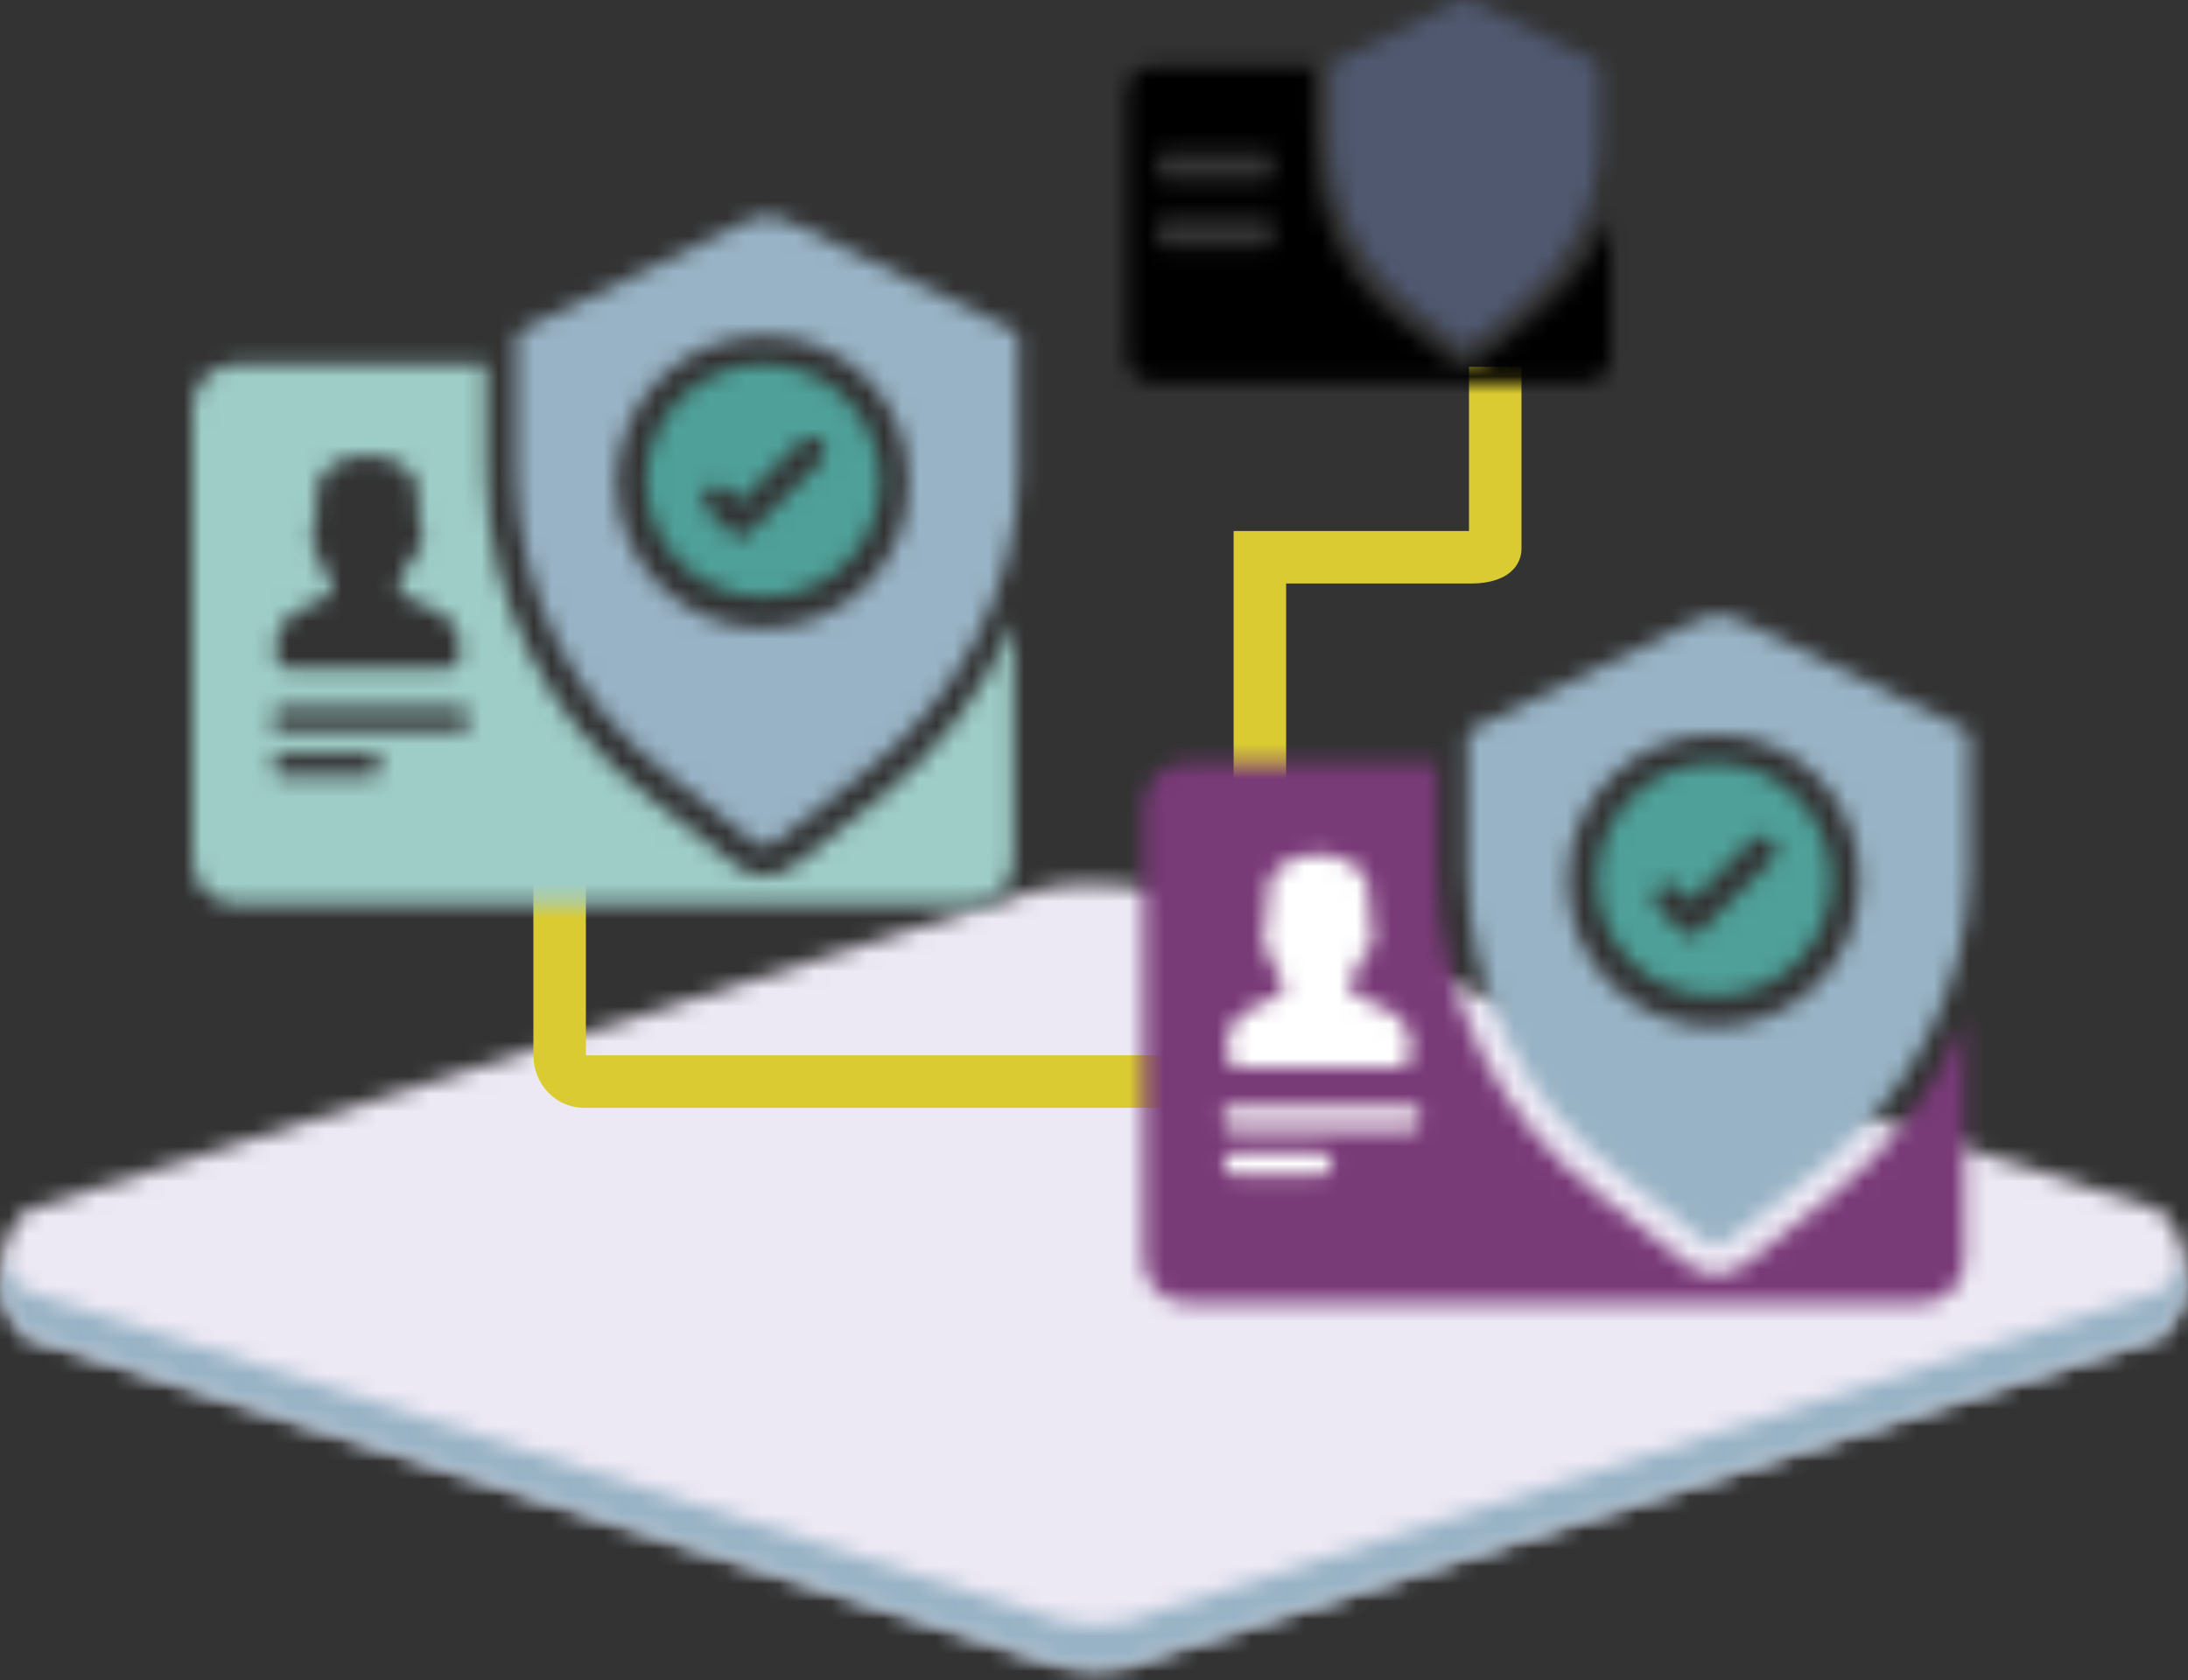 
<svg width="125px" height="96px" viewBox="0 0 125 96" version="1.1" xmlns="http://www.w3.org/2000/svg" xmlns:xlink="http://www.w3.org/1999/xlink">
    <rect x="0" y="0" width="125" height="96" fill="#333333" stroke="none"/>
    <!-- Generator: Sketch 51.2 (57519) - http://www.bohemiancoding.com/sketch -->
    <desc>Created with Sketch.</desc>
    <defs>
        <path d="M-1.03739239e-12,22.715 C0.013,21.422 0.517,20.133 1.511,19.152 L58.8,0.972 C60.967,0.274 64.078,0.418 66.127,0.972 L123.416,19.152 C125.432,21.14 125.432,24.392 123.416,26.38 L66.127,44.56 C63.942,45.663 61.306,45.592 58.8,44.56 L1.511,26.38 C0.517,25.399 0.013,24.11 -1.00897068e-12,22.817 L0,22.715 Z" id="path-1"></path>
        <path d="M-4.40536496e-12,1.653 C0,1.341 0.028,1.029 0.085,0.722 C0.266,1.714 0.738,2.024 1.508,2.787 L58.834,21.061 C61.342,22.098 63.98,22.169 66.166,21.061 L123.492,2.787 C124.262,2.024 124.734,1.714 124.915,0.722 C124.971,1.028 125,1.338 125,1.647 L125,1.664 C124.998,2.976 124.497,4.287 123.492,5.283 L66.166,23.557 C63.98,24.665 61.342,24.593 58.834,23.557 L1.508,5.283 C0.501,4.285 0.001,2.973 -1.42108547e-13,1.659 L0,1.653 Z" id="path-3"></path>
        <path d="M10.938,6.321 C11.224,6.036 11.224,5.467 10.938,5.182 C10.652,4.897 10.08,4.897 9.794,5.182 L6.267,8.694 L5.505,7.935 C5.219,7.65 4.647,7.65 4.361,7.935 C4.075,8.22 4.075,8.789 4.361,9.074 L5.695,10.403 C5.886,10.593 6.077,10.688 6.267,10.688 C6.458,10.688 6.744,10.593 6.839,10.403 L10.938,6.321 Z M7.602,0.815 C11.32,0.815 14.275,3.853 14.275,7.46 C14.275,11.163 11.32,14.106 7.602,14.106 C3.884,14.106 0.929,11.163 0.929,7.46 C0.929,3.758 3.979,0.815 7.602,0.815 Z" id="path-5"></path>
        <path d="M15.252,17.592 L15.252,16.936 C15.252,16.082 14.725,15.294 13.999,14.965 L11.955,13.98 C11.889,13.98 11.823,13.914 11.823,13.849 L11.823,13.258 C11.823,13.192 11.889,13.192 11.889,13.126 C12.153,12.798 12.351,12.404 12.482,11.944 C12.812,11.747 13.076,11.353 13.076,10.959 L13.076,10.105 C13.076,9.842 13.01,9.645 12.878,9.448 L12.878,8.463 C12.944,7.872 12.746,7.281 12.351,6.887 C11.691,6.296 10.834,5.967 9.976,6.033 C9.119,5.967 8.196,6.296 7.602,6.887 C7.207,7.346 7.009,7.938 7.075,8.463 L7.075,9.448 C6.943,9.645 6.877,9.908 6.877,10.105 L6.877,10.959 C6.877,11.287 7.009,11.616 7.207,11.813 C7.338,12.338 7.602,12.798 7.932,13.258 L7.932,13.849 C7.932,13.914 7.866,13.98 7.866,13.98 L5.954,14.965 C5.228,15.359 4.766,16.082 4.766,16.936 L4.766,17.592 C4.766,17.724 4.832,17.921 4.964,17.986 C5.096,18.118 5.228,18.184 5.36,18.184 L14.659,18.184 C14.791,18.184 14.989,18.118 15.055,17.986 C15.187,17.855 15.252,17.724 15.252,17.592 Z M15.203,21.766 C15.565,21.766 15.855,21.477 15.855,21.116 C15.855,20.755 15.565,20.467 15.203,20.467 L5.133,20.467 C4.77,20.467 4.481,20.755 4.481,21.116 C4.481,21.477 4.77,21.766 5.133,21.766 L15.203,21.766 Z M10.131,24.363 C10.494,24.363 10.783,24.074 10.783,23.714 C10.711,23.281 10.421,23.064 10.131,23.064 L5.205,23.064 C4.843,23.064 4.553,23.353 4.553,23.714 C4.553,24.074 4.843,24.363 5.205,24.363 L10.131,24.363 Z M39.275,25.593 C42.611,22.935 45.281,19.518 46.901,15.53 L46.901,29.201 C46.901,30.625 45.757,31.669 44.422,31.669 L2.479,31.669 C1.049,31.669 0,30.53 0,29.201 L0,3.283 C0,1.859 1.144,0.815 2.479,0.815 L16.778,0.815 L16.778,7.176 C16.873,14.391 20.305,21.226 26.12,25.593 L31.077,29.486 C32.03,30.245 33.365,30.245 34.318,29.486 L39.275,25.593 Z" id="path-7"></path>
        <path d="M14.602,23.91 C19.178,23.91 22.991,20.112 22.895,15.555 C22.991,10.903 19.178,7.106 14.602,7.201 C10.026,7.201 6.213,10.903 6.213,15.555 C6.213,20.207 10.026,23.91 14.602,23.91 Z M28.806,6.821 C28.996,6.916 29.187,7.106 29.187,7.391 L29.187,15.081 C29.092,21.821 25.564,28.182 20.226,32.264 L15.269,36.157 C14.888,36.441 14.411,36.441 14.125,36.157 L9.168,32.264 C3.735,28.182 0.589,21.821 0.493,15.081 L0.493,7.391 C0.493,7.106 0.684,6.916 0.875,6.821 L13.839,0.555 C14.507,0.27 15.174,0.27 15.841,0.555 L28.806,6.821 Z" id="path-9"></path>
        <path d="M10.275,6.106 C10.561,5.821 10.561,5.251 10.275,4.967 C9.989,4.682 9.417,4.682 9.131,4.967 L5.604,8.479 L4.841,7.72 C4.555,7.435 3.983,7.435 3.697,7.72 C3.411,8.005 3.411,8.574 3.697,8.859 L5.032,10.188 C5.222,10.378 5.413,10.473 5.604,10.473 C5.794,10.473 6.08,10.378 6.176,10.188 L10.275,6.106 Z M6.938,0.599 C10.656,0.599 13.611,3.637 13.611,7.245 C13.611,10.948 10.656,13.891 6.938,13.891 C3.221,13.891 0.265,10.948 0.265,7.245 C0.265,3.543 3.316,0.599 6.938,0.599 Z" id="path-11"></path>
        <path d="M39.611,25.378 C42.948,22.72 45.617,19.302 47.237,15.315 L47.237,28.986 C47.237,30.41 46.094,31.454 44.759,31.454 L2.815,31.454 C1.385,31.454 0.337,30.315 0.337,28.986 L0.337,3.068 C0.337,1.644 1.48,0.6 2.815,0.6 L17.114,0.6 L17.114,6.961 C17.209,14.176 20.641,21.011 26.456,25.378 L31.413,29.271 C32.367,30.03 33.701,30.03 34.654,29.271 L39.611,25.378 Z" id="path-13"></path>
        <path d="M14.938,23.695 C19.514,23.695 23.327,19.897 23.232,15.34 C23.327,10.688 19.514,6.891 14.938,6.986 C10.363,6.986 6.55,10.688 6.55,15.34 C6.55,19.992 10.363,23.695 14.938,23.695 Z M29.142,6.606 C29.333,6.701 29.523,6.891 29.523,7.176 L29.523,14.865 C29.428,21.606 25.901,27.967 20.563,32.049 L15.606,35.941 C15.224,36.226 14.748,36.226 14.462,35.941 L9.505,32.049 C4.071,27.967 0.925,21.606 0.83,14.865 L0.83,7.176 C0.83,6.891 1.021,6.701 1.211,6.606 L14.176,0.34 C14.843,0.055 15.51,0.055 16.178,0.34 L29.142,6.606 Z" id="path-15"></path>
        <path d="M11.589,12.377 C11.589,12.509 11.523,12.64 11.391,12.771 C11.325,12.903 11.127,12.968 10.995,12.968 L1.696,12.968 C1.565,12.968 1.433,12.903 1.301,12.771 C1.169,12.706 1.103,12.509 1.103,12.377 L1.103,11.72 C1.103,10.867 1.565,10.144 2.29,9.75 L4.202,8.765 C4.202,8.765 4.269,8.699 4.269,8.633 L4.269,8.042 C3.939,7.583 3.675,7.123 3.543,6.597 C3.345,6.4 3.213,6.072 3.213,5.744 L3.213,4.89 C3.213,4.693 3.279,4.43 3.411,4.233 L3.411,3.248 C3.345,2.722 3.543,2.131 3.939,1.671 C4.532,1.08 5.456,0.752 6.313,0.818 C7.17,0.752 8.028,1.08 8.687,1.671 C9.083,2.066 9.281,2.657 9.215,3.248 L9.215,4.233 C9.347,4.43 9.412,4.627 9.412,4.89 L9.412,5.744 C9.412,6.138 9.149,6.532 8.819,6.729 C8.687,7.189 8.489,7.583 8.226,7.911 C8.226,7.977 8.159,7.977 8.159,8.042 L8.159,8.633 C8.159,8.699 8.226,8.765 8.291,8.765 L10.336,9.75 C11.061,10.078 11.589,10.867 11.589,11.72 L11.589,12.377 Z M11.539,16.55 L1.469,16.55 C1.107,16.55 0.817,16.262 0.817,15.901 C0.817,15.54 1.107,15.252 1.469,15.252 L11.539,15.252 C11.901,15.252 12.191,15.54 12.191,15.901 C12.191,16.262 11.901,16.55 11.539,16.55 Z M6.468,19.148 L1.541,19.148 C1.179,19.148 0.889,18.859 0.889,18.498 C0.889,18.138 1.179,17.849 1.541,17.849 L6.468,17.849 C6.758,17.849 7.047,18.066 7.12,18.498 C7.12,18.859 6.83,19.148 6.468,19.148 Z" id="path-17"></path>
        <path d="M8.391,7.312 C8.604,7.312 8.775,6.94 8.775,6.476 C8.775,6.012 8.604,5.641 8.391,5.641 L2.455,5.641 C2.242,5.641 2.071,6.012 2.071,6.476 C2.071,6.94 2.242,7.312 2.455,7.312 L8.391,7.312 Z M8.391,11.109 C8.604,11.109 8.775,10.738 8.775,10.274 C8.775,9.809 8.604,9.438 8.391,9.438 L2.455,9.438 C2.242,9.438 2.071,9.809 2.071,10.274 C2.071,10.738 2.242,11.109 2.455,11.109 L8.391,11.109 Z M20.611,17.559 L23.533,15.283 C25.5,13.729 27.073,11.731 28.028,9.4 L28.028,17.392 C28.028,18.225 27.354,18.835 26.567,18.835 L1.844,18.835 C1.001,18.835 0.383,18.169 0.383,17.392 L0.383,2.241 C0.383,1.408 1.057,0.797 1.844,0.797 L10.985,0.797 L10.985,4.516 C11.041,8.734 12.351,12.73 15.779,15.283 L18.701,17.559 C19.263,18.003 20.049,18.003 20.611,17.559 Z" id="path-19"></path>
        <path d="M8.267,0.117 L15.158,3.545 C15.259,3.597 15.361,3.701 15.361,3.857 L15.361,8.065 C15.31,11.753 13.435,15.233 10.598,17.467 L7.963,19.596 C7.76,19.752 7.507,19.752 7.354,19.596 L4.72,17.467 C1.831,15.233 0.159,11.753 0.108,8.065 L0.108,3.857 C0.108,3.701 0.21,3.597 0.311,3.545 L7.202,0.117 C7.557,-0.039 7.912,-0.039 8.267,0.117 Z" id="path-21"></path>
    </defs>
    <g id="Page-1" stroke="none" stroke-width="1" fill="none" fill-rule="evenodd">
        <g id="Mobile-2.1-products" transform="translate(-97, -2023)">
            <g id="Group-1640" transform="translate(97, 2073)">
                <mask id="mask-2" fill="white">
                    <use xlink:href="#path-1"></use>
                </mask>
                <g id="Clip-1639"></g>
                <polygon id="Fill-1638" fill="#ECE8F4" mask="url(#mask-2)" points="-5 50.361 129.928 50.361 129.928 -4.499 -5 -4.499"></polygon>
            </g>
            <g id="Group-1643" transform="translate(97, 2094)">
                <mask id="mask-4" fill="white">
                    <use xlink:href="#path-3"></use>
                </mask>
                <g id="Clip-1642"></g>
                <polygon id="Fill-1641" fill="#98B3C5" mask="url(#mask-4)" points="-5 29.361 130 29.361 130 -4.278 -5 -4.278"></polygon>
            </g>
            <g id="Group-1693" transform="translate(128, 2043)" stroke="#DBCB32" stroke-width="3">
                <path d="M38.15,41.804 L2.352,41.804 C1.593,41.804 0.972,41.127 0.972,40.299 L0.972,23.671" id="Stroke-1689"></path>
                <path d="M54.423,0.96 L54.423,11.37 C54.423,11.631 53.814,11.844 53.071,11.844 L40.976,11.844 L40.976,25.836" id="Stroke-1691"></path>
            </g>
            <g id="Group-1696" transform="translate(133, 2043)">
                <mask id="mask-6" fill="white">
                    <use xlink:href="#path-5"></use>
                </mask>
                <g id="Clip-1695"></g>
                <polygon id="Fill-1694" fill="#4EA098" mask="url(#mask-6)" points="-4.071 19.106 19.275 19.106 19.275 -4.185 -4.071 -4.185"></polygon>
            </g>
            <g id="Group-1699" transform="translate(108, 2043)">
                <mask id="mask-8" fill="white">
                    <use xlink:href="#path-7"></use>
                </mask>
                <g id="Clip-1698"></g>
                <polygon id="Fill-1697" fill="#9ECCC7" mask="url(#mask-8)" points="-5 36.669 51.901 36.669 51.901 -4.185 -5 -4.185"></polygon>
            </g>
            <g id="Group-1702" transform="translate(126, 2035)">
                <mask id="mask-10" fill="white">
                    <use xlink:href="#path-9"></use>
                </mask>
                <g id="Clip-1701"></g>
                <polygon id="Fill-1700" fill="#98B3C5" mask="url(#mask-10)" points="-4.506 41.37 34.187 41.37 34.187 -4.658 -4.506 -4.658"></polygon>
            </g>
            <g id="Group-1705" transform="translate(188, 2066)">
                <mask id="mask-12" fill="white">
                    <use xlink:href="#path-11"></use>
                </mask>
                <g id="Clip-1704"></g>
                <polygon id="Fill-1703" fill="#4EA098" mask="url(#mask-12)" points="-4.735 18.891 18.611 18.891 18.611 -4.4 -4.735 -4.4"></polygon>
            </g>
            <g id="Group-1708" transform="translate(162, 2066)">
                <mask id="mask-14" fill="white">
                    <use xlink:href="#path-13"></use>
                </mask>
                <g id="Clip-1707"></g>
                <polygon id="Fill-1706" fill="#793A78" mask="url(#mask-14)" points="-4.663 36.454 52.237 36.454 52.237 -4.4 -4.663 -4.4"></polygon>
            </g>
            <g id="Group-1711" transform="translate(180, 2058)">
                <mask id="mask-16" fill="white">
                    <use xlink:href="#path-15"></use>
                </mask>
                <g id="Clip-1710"></g>
                <polygon id="Fill-1709" fill="#98B3C5" mask="url(#mask-16)" points="-4.17 41.155 34.523 41.155 34.523 -4.873 -4.17 -4.873"></polygon>
            </g>
            <g id="Group-1714" transform="translate(166, 2071)">
                <mask id="mask-18" fill="white">
                    <use xlink:href="#path-17"></use>
                </mask>
                <g id="Clip-1713"></g>
                <polygon id="Fill-1712" fill="#FFFFFF" mask="url(#mask-18)" points="-4.183 24.148 17.191 24.148 17.191 -4.191 -4.183 -4.191"></polygon>
            </g>
            <g id="Group-1717" transform="translate(161, 2026)">
                <mask id="mask-20" fill="white">
                    <use xlink:href="#path-19"></use>
                </mask>
                <g id="Clip-1716"></g>
                <polygon id="Fill-1715" fill="#000000" mask="url(#mask-20)" points="-4.617 23.835 33.028 23.835 33.028 -4.203 -4.617 -4.203"></polygon>
            </g>
            <g id="Group-1720" transform="translate(173, 2023)">
                <mask id="mask-22" fill="white">
                    <use xlink:href="#path-21"></use>
                </mask>
                <g id="Clip-1719"></g>
                <polygon id="Fill-1718" fill="#4F586F" mask="url(#mask-22)" points="-4.892 24.713 20.361 24.713 20.361 -5 -4.892 -5"></polygon>
            </g>
        </g>
    </g>
</svg>